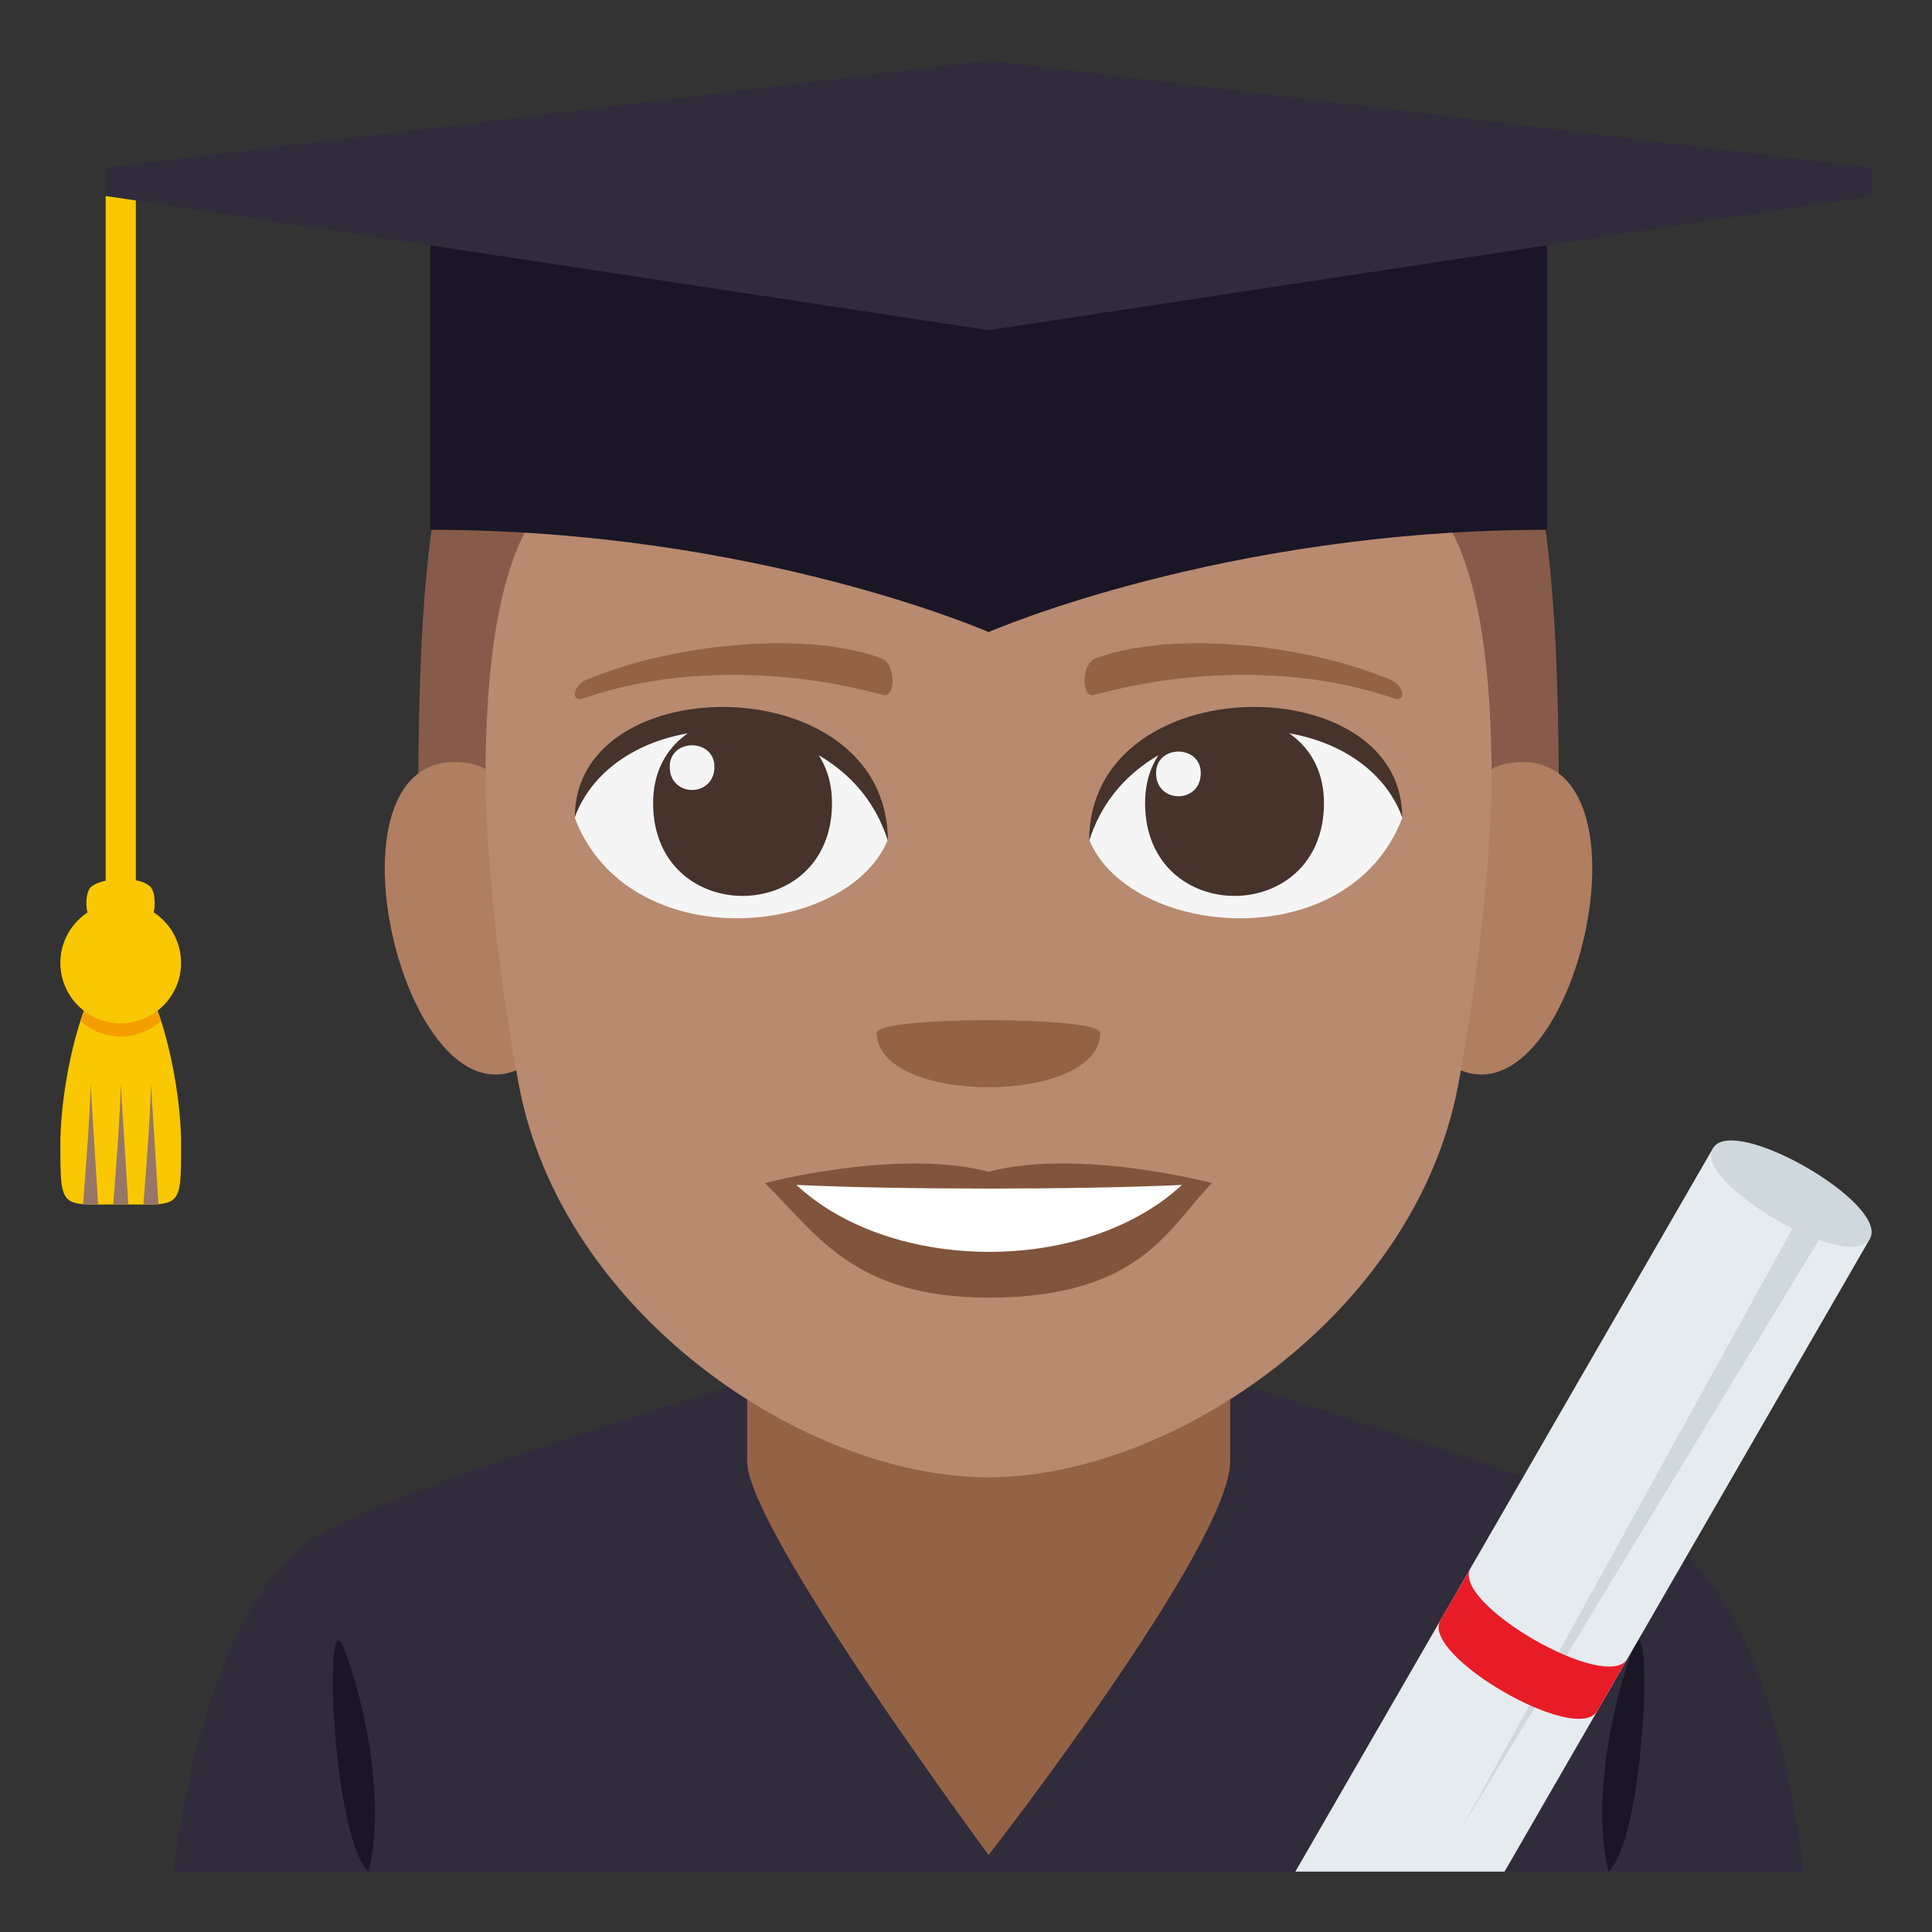 <?xml version="1.0" encoding="utf-8"?>
<!-- Generator: Adobe Illustrator 15.0.0, SVG Export Plug-In . SVG Version: 6.00 Build 0)  -->
<!DOCTYPE svg PUBLIC "-//W3C//DTD SVG 1.1//EN" "http://www.w3.org/Graphics/SVG/1.1/DTD/svg11.dtd">
<svg version="1.1" id="Layer_1" xmlns="http://www.w3.org/2000/svg" xmlns:xlink="http://www.w3.org/1999/xlink" x="0px" y="0px"
	 width="64px" height="64px" viewBox="0 0 64 64" enable-background="new 0 0 64 64" xml:space="preserve">
<rect x="0" y="0" width="64" height="64" fill="#333333" stroke="none"/>
<path fill="#302C3B" d="M10.539,50.848c2.699-1.645,14.848-5.285,14.848-5.285h14.727c0,0,12.227,3.631,14.912,5.281
	C58.93,53.236,59.75,62,59.75,62h-54C5.75,62,6.621,53.229,10.539,50.848"/>
<path fill="#946346" d="M24.75,48.41c0,2.24,8,13.039,8,13.039s8-10.275,8-13.039V37.779h-16V48.41z"/>
<path fill="#1A1626" d="M12.207,62c0.576-2.209-0.102-5.568-0.82-7.416C10.721,52.861,10.973,60.783,12.207,62"/>
<path fill="#1A1626" d="M54.111,54.584c-0.719,1.85-1.395,5.205-0.82,7.414C54.527,60.785,54.779,52.861,54.111,54.584"/>
<path fill="#875B49" d="M32.748,3.938c-18.9,0-18.9,10.5-18.9,24.875h37.797C51.645,14.438,51.645,3.938,32.748,3.938z"/>
<polygon fill="#E6EBEF" points="56.744,38.039 42.91,62 49.84,62 61.941,41.039 "/>
<polygon fill="#CFD8DD" points="48.418,60.557 60.041,39.496 60.908,39.996 "/>
<path fill="#CFD8DD" d="M61.941,41.039c-0.668,1.154-5.863-1.846-5.197-3C57.412,36.883,62.607,39.883,61.941,41.039z"/>
<path fill="#E81C27" d="M48.715,51.947l-1,1.732c-0.668,1.154,4.529,4.154,5.195,3l1-1.732
	C53.244,56.102,48.047,53.102,48.715,51.947z"/>
<g>
	<g>
		<path fill="#B07E61" d="M17.945,34.893c2-1.861,0.185-9.167-2.395-9.607C10.039,24.347,13.63,38.91,17.945,34.893z"/>
	</g>
	<g>
		<path fill="#B07E61" d="M47.547,34.893c-2-1.861-0.185-9.167,2.395-9.607C55.452,24.347,51.863,38.908,47.547,34.893z"/>
	</g>
</g>
<path fill="#B88A6F" d="M49.414,25.957c0-15.313-6.545-10.315-16.667-10.315c-10.12,0-16.667-4.998-16.667,10.315
	c0,0,0.036,4.329,1.115,10.016c1.428,7.525,9.439,12.965,15.551,12.965c6.113,0,14.126-5.439,15.552-12.965
	C49.377,30.284,49.414,25.957,49.414,25.957z"/>
<g>
	<path fill="#80553C" d="M32.746,38.818c-2.984-0.793-7.407,0.373-7.407,0.373c1.685,1.65,2.919,3.795,7.407,3.795
		c5.144,0,6.016-2.434,7.407-3.795C40.153,39.191,35.727,38.023,32.746,38.818z"/>
	<g>
		<path fill="#FFFFFF" d="M26.381,39.252c3.17,2.947,9.58,2.967,12.771,0C35.769,39.412,29.787,39.414,26.381,39.252z"/>
	</g>
</g>
<g>
	<path fill="#F5F5F5" d="M46.449,27.101c-1.783,4.646-9.04,3.964-10.369,0.715C37.089,22.593,45.469,22.146,46.449,27.101z"/>
	<path fill="#45332C" d="M37.932,26.604c0,4.099,5.926,4.099,5.926,0C43.857,22.801,37.932,22.801,37.932,26.604z"/>
	<path fill="#45332C" d="M46.449,27.066c0-4.988-10.369-4.988-10.369,0.79C37.561,23.115,44.969,23.115,46.449,27.066z"/>
	<path fill="#F5F5F5" d="M19.042,27.101c1.785,4.646,9.042,3.964,10.37,0.715C28.403,22.593,20.024,22.146,19.042,27.101z"/>
	<path fill="#45332C" d="M27.561,26.604c0,4.099-5.926,4.099-5.926,0C21.635,22.801,27.561,22.801,27.561,26.604z"/>
	<path fill="#45332C" d="M19.042,27.066c0-4.987,10.37-4.987,10.37,0.789C27.934,23.115,20.524,23.115,19.042,27.066z"/>
	<path fill="#F5F5F5" d="M38.296,25.61c0,1.023,1.481,1.023,1.481,0C39.777,24.659,38.296,24.659,38.296,25.61z"/>
	<path fill="#F5F5F5" d="M23.666,25.401c0,1.024-1.481,1.024-1.481,0C22.185,24.451,23.666,24.451,23.666,25.401z"/>
	<g>
		<path fill="#946346" d="M46.055,22.513c-3.184-1.312-7.539-1.568-9.777-0.693c-0.472,0.185-0.457,1.315-0.039,1.202
			c3.207-0.874,6.898-0.941,9.936,0.116C46.582,23.279,46.533,22.709,46.055,22.513z"/>
		<path fill="#946346" d="M19.438,22.513c3.183-1.312,7.539-1.568,9.777-0.693c0.472,0.185,0.457,1.315,0.039,1.202
			c-3.207-0.874-6.899-0.941-9.936,0.116C18.91,23.279,18.959,22.709,19.438,22.513z"/>
	</g>
</g>
<path fill="#946346" d="M36.449,34.209c0,2.41-7.406,2.41-7.406,0C29.043,33.656,36.449,33.656,36.449,34.209z"/>
<path fill="#1A1626" d="M14.25,6.938V17.55c10.762,0,18.5,3.388,18.5,3.388s7.738-3.388,18.5-3.388V6.938H14.25z"/>
<polygon fill="#302C3B" points="32.75,2 3.5,5.556 3.5,6.493 32.75,10.938 62,6.493 62,5.556 "/>
<path fill="#F9C802" d="M3.5,6.493v24.054c0,0.645,1,0.645,1,0V6.641L3.5,6.493z"/>
<path fill="#F9C802" d="M6,37.898c0,2.209-0.002,2-2,2c-2,0-2,0.209-2-2s0.896-6,2-6S6,35.689,6,37.898"/>
<path fill="#967668" d="M3.75,39.898c0,0,0.25-3.059,0.25-3.998l0.25,3.998H3.75z"/>
<path fill="#967668" d="M2.75,39.898c0,0,0.25-3.059,0.25-3.998l0.25,3.998H2.75z"/>
<path fill="#967668" d="M4.75,39.898c0,0,0.25-3.059,0.25-3.998l0.25,3.998H4.75z"/>
<path fill="#F59E01" d="M2.664,33.82c0.354,0.32,0.82,0.52,1.334,0.52c0.518,0,0.979-0.199,1.336-0.52
	C4.98,32.721,4.514,31.898,4,31.898S3.018,32.721,2.664,33.82"/>
<path fill="#F9C802" d="M3.998,29.898c1.104,0,2,0.895,2,2c0,1.104-0.896,1.998-2,1.998S2,33.002,2,31.898
	C2,30.793,2.895,29.898,3.998,29.898"/>
<path fill="#F9C802" d="M5,29.398c-0.314-0.391-1.646-0.355-2,0c-0.178,0.176-0.193,0.842,0,1c0.389,0.313,1.646,0.354,2,0
	C5.176,30.221,5.156,29.592,5,29.398"/>
</svg>
